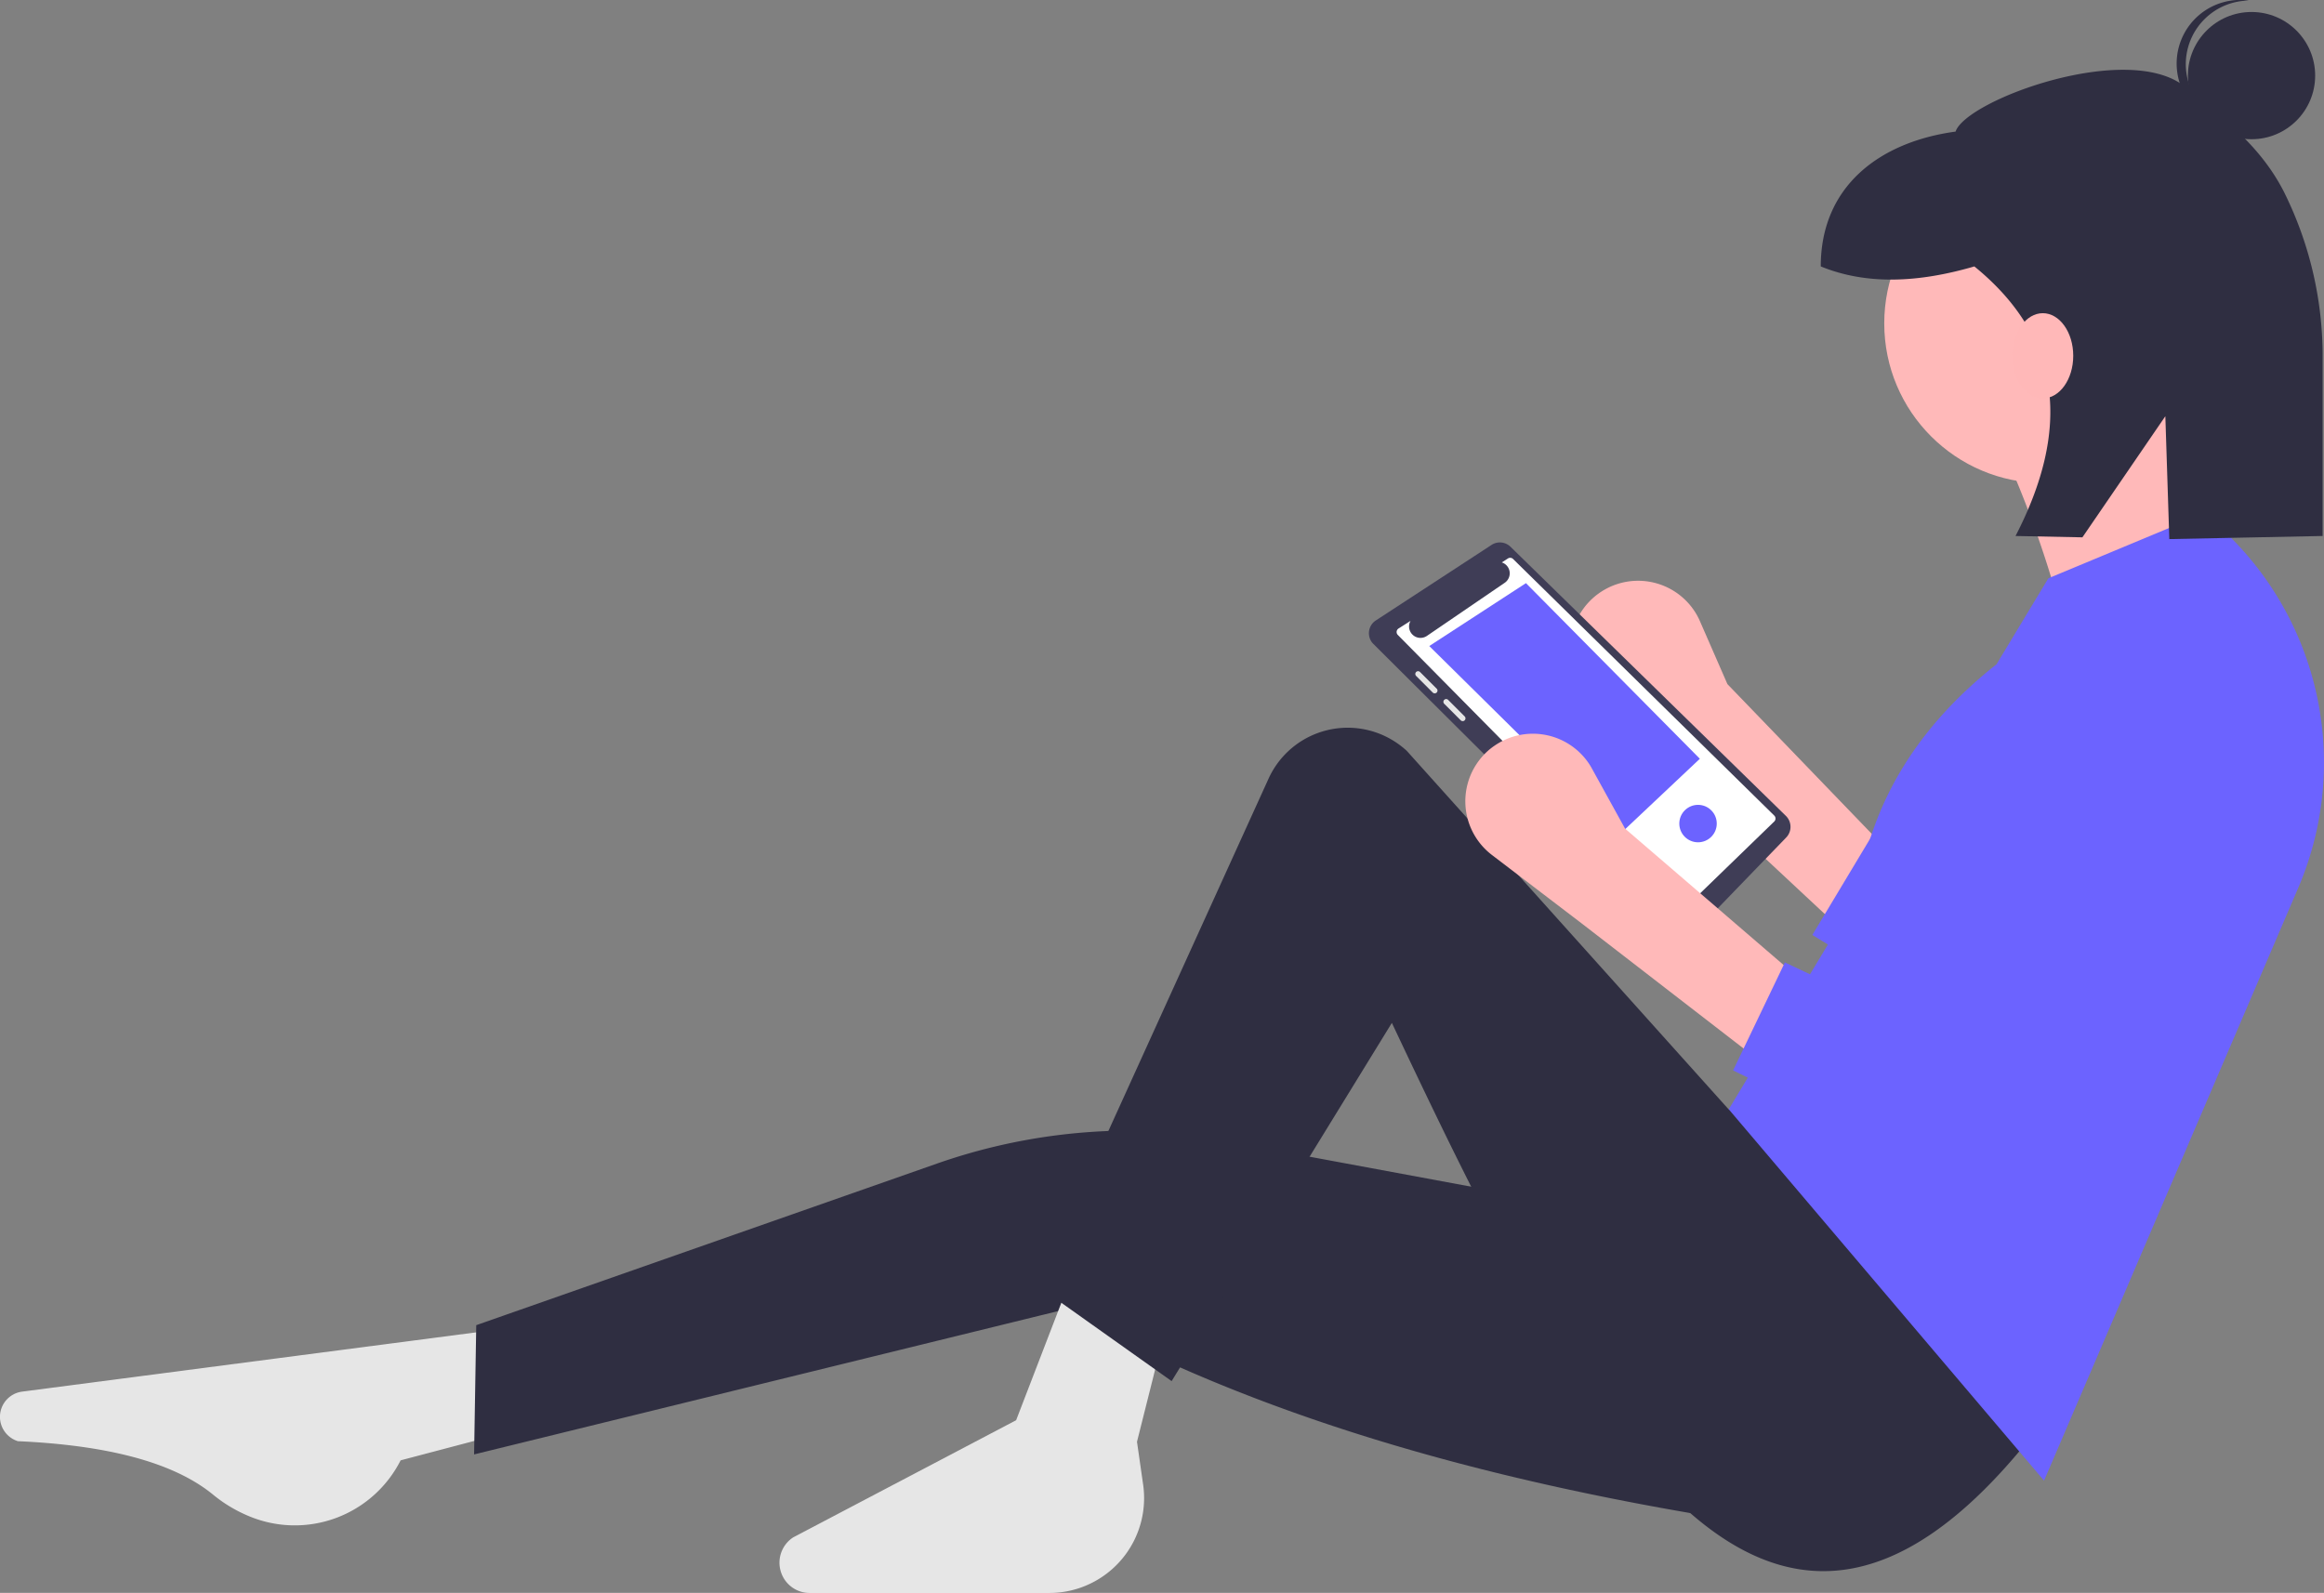 <svg xmlns="http://www.w3.org/2000/svg" viewBox="0 0 486.47 333.5"><rect x="0" y="0" width="486.47" height="333.5" fill="#808080" stroke="none"/><defs><style>.cls-1{fill:#ffb9b9;}.cls-2{fill:#6c63ff;}.cls-3{fill:#3f3d56;}.cls-4{fill:#fff;}.cls-5{fill:#e6e6e6;}.cls-6{fill:#2f2e41;}.cls-7{fill:#ffb8b8;}</style></defs><g id="Layer_2" data-name="Layer 2"><g id="e214ade4-f01b-42f1-81dc-150adaeb3ca1"><path class="cls-1" d="M387.47,196.5l-36.75-34.3L333.3,146.12A14.13,14.13,0,0,1,336,123.39h0a14.14,14.14,0,0,1,19.24,5.45c.22.4.43.82.61,1.24l5.74,13.15,35.59,36.93Z"/><path class="cls-2" d="M392.27,174.25l-12.9,21.5,52.39,32.13c46.18-33.2,55.32-44,44-96.88l-9-9-43.52,70.58Z"/><path class="cls-3" d="M316.2,114.49a3.18,3.18,0,0,0-4-.39L288,129.9a3.19,3.19,0,0,0-.94,4.41,3.13,3.13,0,0,0,.43.52l61.69,61.43a3.19,3.19,0,0,0,4.51,0l0,0,20.22-20.93a3.21,3.21,0,0,0-.07-4.5Z"/><path class="cls-4" d="M292.75,131.59l2.51-1.6a2.39,2.39,0,0,0,3.44,3.14L315,122a2.4,2.4,0,0,0-.64-4.25l1.3-.83a.86.86,0,0,1,1.08.13l54.66,53.71a.87.87,0,0,1,0,1.23h0L351.48,191.3a.89.89,0,0,1-1.22,0L292.6,132.94a.87.87,0,0,1,0-1.23A.44.44,0,0,1,292.75,131.59Z"/><polygon class="cls-2" points="355.82 158.86 339.06 174.66 299.18 135.26 319.42 122.09 355.82 158.86"/><path class="cls-5" d="M300.73,145a.57.57,0,0,0,0-.82l-3.49-3.49a.58.58,0,0,0-.82.82l3.49,3.49A.59.59,0,0,0,300.73,145Z"/><path class="cls-5" d="M306.6,150l-3.48-3.48a.58.58,0,0,0-.82.82h0l3.48,3.48a.58.58,0,0,0,.82-.82Z"/><circle class="cls-2" cx="355.44" cy="172.43" r="3.92"/><path class="cls-5" d="M103.76,300.5l-19.9,5.25h0a24.83,24.83,0,0,1-31.64,11.73l-.43-.18a29.66,29.66,0,0,1-7.3-4.46c-8.36-6.78-22.28-10.27-40.74-11.1A5.34,5.34,0,0,1,0,296.36H0a5.33,5.33,0,0,1,4.65-5l99.55-13Z"/><path class="cls-6" d="M361.87,318.13c-52.05-8.35-99.47-21.86-139.23-43.91L99.24,304.51l.45-27.06,96.46-33.84a122.76,122.76,0,0,1,50.76-6.48l115,21.33Z"/><path class="cls-5" d="M163.43,329h0a6.33,6.33,0,0,1,2.6-7.12l46.67-24.53L224,268l19.44,12.21L238,301.86l1.29,9a19.86,19.86,0,0,1-16.85,22.46,20.31,20.31,0,0,1-2.81.2H169.49A6.32,6.32,0,0,1,163.43,329Z"/><path class="cls-6" d="M424.71,301.41c-56.36,70.06-95.14-6.25-133.36-87.25l-46.1,75-28-19.89L265.55,163a18.2,18.2,0,0,1,24.1-9,18.49,18.49,0,0,1,4.84,3.22l67.38,75.07,12.66-.9Z"/><circle class="cls-1" cx="427.87" cy="67.7" r="33.45"/><path class="cls-1" d="M470.36,127.37l-37.07,8.14a223.24,223.24,0,0,0-15.37-44.3l34.36-12.66A237.27,237.27,0,0,0,470.36,127.37Z"/><path class="cls-2" d="M427.87,310l-66-77.75,26.88-44.67c2.83-20.09,13.2-35.89,29.17-48.5l10.85-18,32.55-13.56h0a66.61,66.61,0,0,1,19.76,78.36Z"/><path class="cls-1" d="M370.91,224.11l-39.78-30.74L312.29,179a14.14,14.14,0,0,1-2.66-19.82,13.66,13.66,0,0,1,3.23-3.07h0a14.13,14.13,0,0,1,19.66,3.64,12.81,12.81,0,0,1,.72,1.18l6.93,12.56,38.88,33.45Z"/><path class="cls-2" d="M373.62,201.5l-10.84,22.61,55.14,27.12c42.9-37.35,66.82-73.17,50.63-124.76l-20.79,5.42-41.59,85Z"/><circle class="cls-6" cx="471.3" cy="15.83" r="13.32"/><path class="cls-6" d="M457.57,12.57A13.33,13.33,0,0,1,470.88.12c-.27,0-.54-.07-.82-.09a13.32,13.32,0,1,0-1.71,26.58c.28,0,.55,0,.83,0A13.3,13.3,0,0,1,457.57,12.57Z"/><path class="cls-6" d="M457.5,18.26c-11.88-9.86-45.95,2.67-48.15,9.29-16.06,2.19-28.22,11.56-28.22,28.23h0c9.55,3.91,20.41,3.43,32.15,0C432,71,433.28,90.2,421.9,112.22l14,.28,17.36-25.36.83,25.73,32.09-.65V75.35A77.05,77.05,0,0,0,478,40C473,30.31,465.19,24.64,457.5,18.26Z"/><ellipse class="cls-7" cx="427.61" cy="74.49" rx="6.37" ry="8.92"/></g></g></svg>